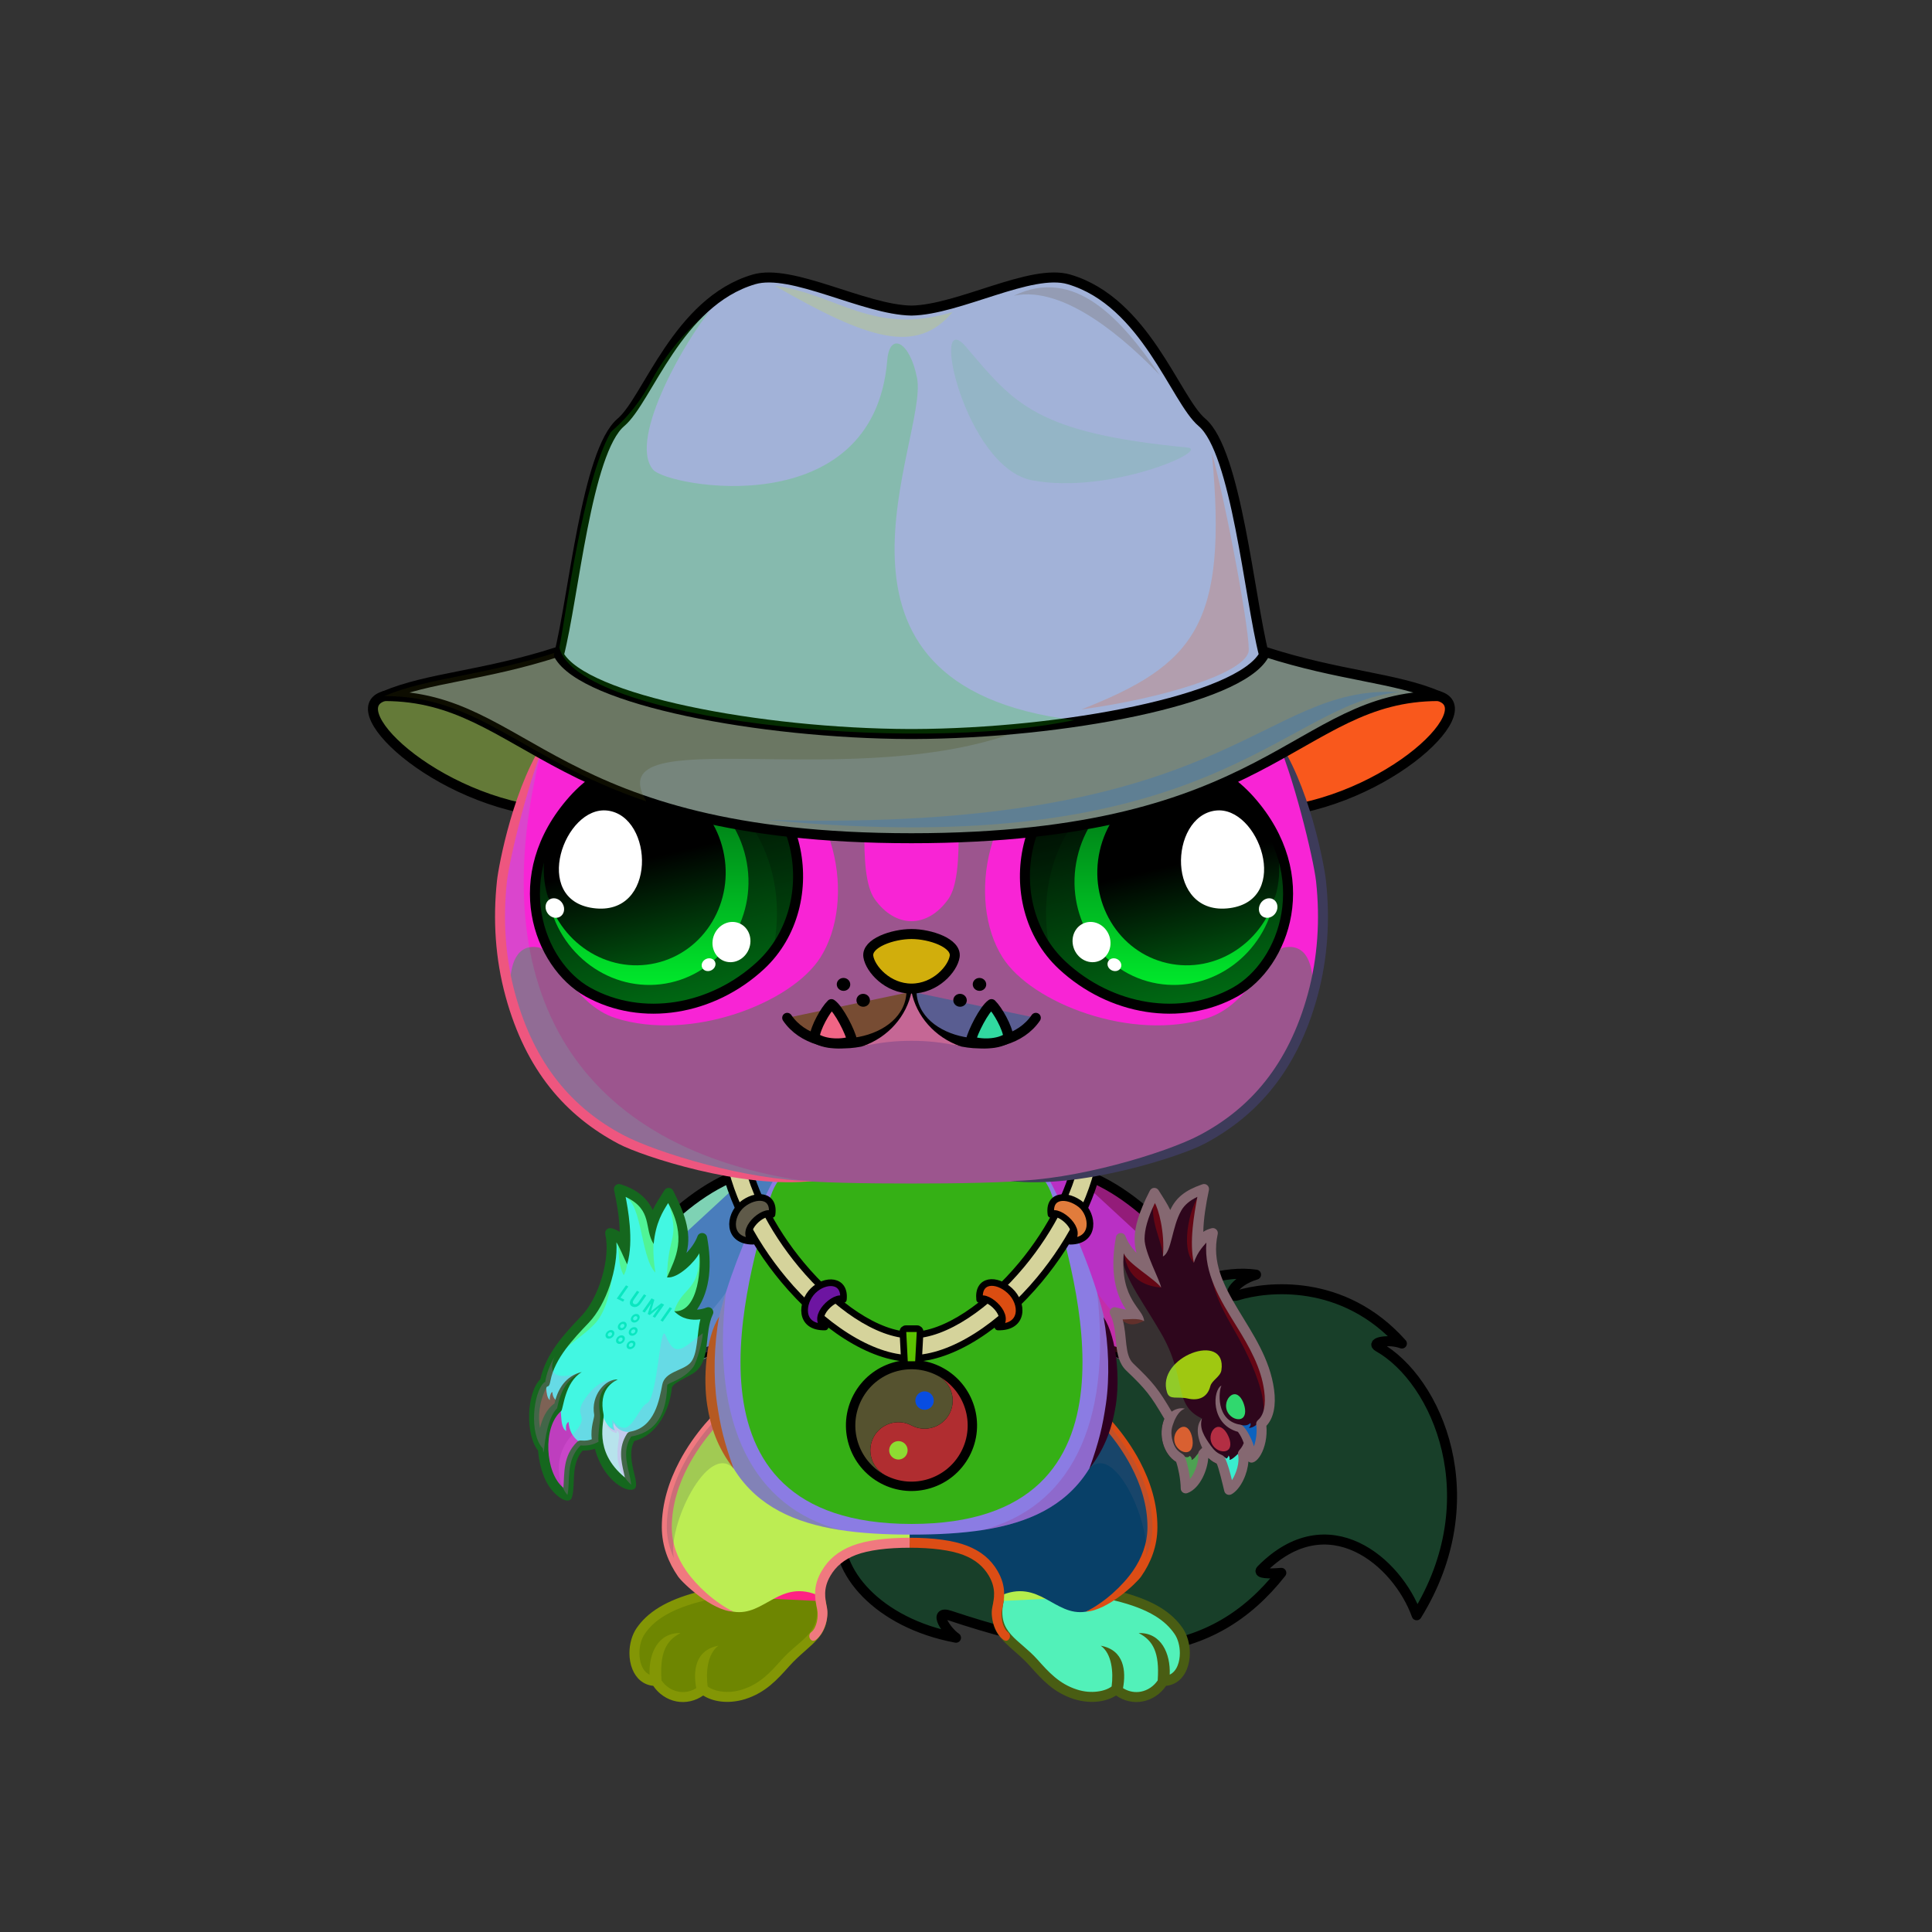 <svg xmlns="http://www.w3.org/2000/svg" xmlns:xlink="http://www.w3.org/1999/xlink" style="shape-rendering:geometricPrecision; text-rendering:geometricPrecision; image-rendering:optimizeQuality; fill-rule:evenodd; clip-rule:evenodd" version="1.1" viewBox="0 0 29000 29000" xml:space="preserve"><rect x="0" y="0" width="29000" height="29000" fill="#333333" stroke="none"/><defs><style type="text/css">.HairBack-Dog0fil22 {fill:none}
.Tail-Dog7fil240 {fill:url(#Tail-Dog7id825)}
.Tail-Dog7fil14 {fill:black;fill-opacity:0.2}
.Tail-Dog7fil22 {fill:none}
.Tail-Dog7str0 {stroke:black;stroke-width:150;stroke-linecap:round;stroke-linejoin:round}
.RightFoot-Dog0fil26 {fill:#fffffd}
.RightFoot-Dog0fil14 {fill:black;fill-opacity:0.2}
.RightFoot-Dog0fil22 {fill:none}
.RightFoot-Dog0fil32 {fill:black;fill-rule:nonzero}
.RightLeg-Dog0fil243 {fill:url(#RightLeg-Dog0id281)}
.RightLeg-Dog0fil32 {fill:black;fill-rule:nonzero}
.RightLeg-Dog0fil14 {fill:black;fill-opacity:0.2}
.LeftFoot-Dog0fil26 {fill:#fffffd}
.LeftFoot-Dog0fil14 {fill:black;fill-opacity:0.2}
.LeftFoot-Dog0fil22 {fill:none}
.LeftFoot-Dog0fil32 {fill:black;fill-rule:nonzero}
.LeftLeg-Dog0fil249 {fill:url(#LeftLeg-Dog0id285)}
.LeftLeg-Dog0fil32 {fill:black;fill-rule:nonzero}
.LeftLeg-Dog0fil14 {fill:black;fill-opacity:0.2}
.RightHand-Dog0fil253 {fill:url(#RightHand-Dog0id397)}
.RightHand-Dog0fil14 {fill:black;fill-opacity:0.2}
.RightHand-Dog0fil22 {fill:none}
.RightHand-Dog0str0 {stroke:black;stroke-width:150;stroke-linecap:round;stroke-linejoin:round}
.LeftHand-Dog0fil261 {fill:url(#LeftHand-Dog0id524)}
.LeftHand-Dog0fil14 {fill:black;fill-opacity:0.2}
.LeftHand-Dog0fil22 {fill:none}
.LeftHand-Dog0str0 {stroke:black;stroke-width:150;stroke-linecap:round;stroke-linejoin:round}
.Body-Dog0fil267 {fill:url(#Body-Dog0id28)}
.Body-Dog0fil268 {fill:url(#Body-Dog0id251)}
.Body-Dog0fil14 {fill:black;fill-opacity:0.2}
.Body-Dog0fil32 {fill:black;fill-rule:nonzero}
.Head-Dog2fil332 {fill:url(#Head-Dog2id325)}
.Head-Dog2fil333 {fill:url(#Head-Dog2id454)}
.Head-Dog2fil14 {fill:black;fill-opacity:0.2}
.Head-Dog2fil32 {fill:black;fill-rule:nonzero}
.Mouth-Dog4fil100 {fill:black}
.Mouth-Dog4fil22 {fill:none}
.Mouth-Dog4str0 {stroke:black;stroke-width:150;stroke-linecap:round;stroke-linejoin:round}
.Mouth-Dog4fil152 {fill:white}
.Eyes-Dog7fil380 {fill:url(#Eyes-Dog7id827)}
.Eyes-Dog7fil14 {fill:black;fill-opacity:0.2}
.Eyes-Dog7fil381 {fill:url(#Eyes-Dog7id687)}
.Eyes-Dog7fil382 {fill:url(#Eyes-Dog7id669)}
.Eyes-Dog7fil152 {fill:white}
.Eyes-Dog7fil383 {fill:url(#Eyes-Dog7id828)}
.Eyes-Dog7fil384 {fill:url(#Eyes-Dog7id657)}
.Eyes-Dog7fil385 {fill:url(#Eyes-Dog7id668)}
.Eyes-Dog7fil155 {fill:#a59562}
.Eyes-Dog7fil22 {fill:none}
.Eyes-Dog7str4 {stroke:black;stroke-width:150}
.Moustache-Dog1fil100 {fill:black}
.Nose-Dog0fil416 {fill:url(#Nose-Dog0id907)}
.Nose-Dog0str0 {stroke:black;stroke-width:150;stroke-linecap:round;stroke-linejoin:round}
.NecklaceYinYangfil225new {fill:url(#NecklaceYinYangid676new);fill-rule:nonzero}
.NecklaceYinYangfil46new {fill:white;fill-rule:nonzero;fill-opacity:0.2}
.NecklaceYinYangfil84new {fill:black}
.NecklaceYinYangfil83new {fill:white}
.NecklaceYinYangfil47new {fill:none;fill-rule:nonzero}
.NecklaceYinYangstr4new {stroke:black;stroke-width:100}
.NecklaceYinYangfil226new {fill:url(#NecklaceYinYangid677new);fill-rule:nonzero}
.NecklaceYinYangstr3new {stroke:black;stroke-width:100;stroke-linecap:round;stroke-linejoin:round}
.NecklaceYinYangfil227new {fill:url(#NecklaceYinYangid669new);fill-rule:nonzero}
.NecklaceYinYangfil228new {fill:url(#NecklaceYinYangid705new);fill-rule:nonzero}
.NecklaceYinYangfil229new {fill:url(#NecklaceYinYangid685new);fill-rule:nonzero}
.NecklaceYinYangfil230new {fill:url(#NecklaceYinYangid101new)}
.HatFreddyBack-Mediumfil48 {fill:url(#HatFreddyBack-Mediumid31)}
.HatFreddyBack-Mediumstr0 {stroke:black;stroke-width:150;stroke-linecap:round;stroke-linejoin:round}
.HatFreddyBack-Mediumfil49 {fill:url(#HatFreddyBack-Mediumid30)}
.HatFreddy-Mediumfil1 {fill:black;fill-opacity:0.2}
.HatFreddy-Mediumfil7 {fill:black;fill-opacity:0.2}
.HatFreddy-Mediumfil54 {fill:#FFFFEB;fill-opacity:0.2}
.HatFreddy-Mediumfil55 {fill:url(#HatFreddy-Mediumid27)}
.HatFreddy-Mediumstr0 {stroke:black;stroke-width:150;stroke-linecap:round;stroke-linejoin:round}
.HatFreddy-Mediumfil56 {fill:url(#HatFreddy-Mediumid28)}
.BraceletLumiHalloween-Mediumfil96 {fill:url(#BraceletLumiHalloween-Mediumid10)}
.BraceletLumiHalloween-Mediumfil82 {fill:white;fill-opacity:0.4}
.BraceletLumiHalloween-Mediumfil97 {fill:url(#BraceletLumiHalloween-Mediumid27)}
.BraceletLumiHalloween-Mediumfil98 {fill:url(#BraceletLumiHalloween-Mediumid16)}
.BraceletLumiHalloween-Mediumfil99 {fill:url(#BraceletLumiHalloween-Mediumid26)}
.BraceletLumiHalloween-Mediumfil100 {fill:url(#BraceletLumiHalloween-Mediumid23)}
.BraceletLumiHalloween-Mediumfil101 {fill:url(#BraceletLumiHalloween-Mediumid29)}
.BraceletLumiHalloween-Mediumfil102 {fill:url(#BraceletLumiHalloween-Mediumid18)}
.BraceletLumiHalloween-Mediumfil103 {fill:url(#BraceletLumiHalloween-Mediumid30)}
.BraceletLumiHalloween-Mediumfil0 {fill:black;fill-opacity:0.2}
.BraceletLumiHalloween-Mediumfil29 {fill:black;fill-rule:nonzero}
.BraceletLumiHalloween-Mediumfil104 {fill:url(#BraceletLumiHalloween-Mediumid0)}
.BraceletLumiHalloween-Mediumfil91 {fill:white;fill-opacity:0.502}
.BraceletLumiHalloween-Mediumfil105 {fill:url(#BraceletLumiHalloween-Mediumid28)}
.BraceletLumiHalloween-Mediumfil106 {fill:url(#BraceletLumiHalloween-Mediumid31)}
.BraceletLumiHalloween-Mediumfil107 {fill:url(#BraceletLumiHalloween-Mediumid17)}
.BraceletLumiHalloween-Mediumfil28 {fill:black;fill-opacity:0.2}
.BraceletLumiHalloween-Mediumfil108 {fill:url(#BraceletLumiHalloween-Mediumid102)}
.BraceletLumiHalloween-Mediumfil4 {fill:none}
.BraceletLumiHalloween-Mediumstr4 {stroke:black;stroke-width:150;stroke-linecap:round;stroke-linejoin:round;stroke-miterlimit:22.926}
</style><linearGradient gradientUnits="userSpaceOnUse" id="Tail-Dog7id825" x1="14585.6" x2="19774.9" xlink:href="#Tail-Dog7id74" y1="24034.2" y2="19900.1">
  </linearGradient><linearGradient gradientUnits="userSpaceOnUse" id="RightLeg-Dog0id281" x1="15476.3" x2="15476.3" xlink:href="#RightLeg-Dog0id19" y1="24199" y2="20934.6">
  </linearGradient><linearGradient gradientUnits="objectBoundingBox" id="LeftLeg-Dog0id285" x1="50%" x2="50%" xlink:href="#LeftLeg-Dog0id19" y1="100%" y2="0%">
  </linearGradient><linearGradient gradientUnits="userSpaceOnUse" id="RightHand-Dog0id397" x1="16199" x2="17963.5" xlink:href="#RightHand-Dog0id168" y1="17957.2" y2="20505.4">
  </linearGradient><linearGradient gradientUnits="userSpaceOnUse" id="LeftHand-Dog0id524" x1="11164.9" x2="9400.35" xlink:href="#LeftHand-Dog0id168" y1="17957.2" y2="20505.4">
  </linearGradient><linearGradient gradientUnits="objectBoundingBox" id="Body-Dog0id28" x1="50%" x2="50%" y1="0%" y2="100%">
   <stop offset="0" style="stop-opacity:1; stop-color:#cccfa9"/>
   <stop offset="0.102" style="stop-opacity:1; stop-color:#cccfa9"/>
   <stop offset="0.522" style="stop-opacity:1; stop-color:#f4f6d6"/>
   <stop offset="1" style="stop-opacity:1; stop-color:#ffffff"/>
  </linearGradient><linearGradient gradientUnits="userSpaceOnUse" id="Body-Dog0id251" x1="13681.9" x2="13681.9" y1="17494.1" y2="22874.9">
   <stop offset="0" style="stop-opacity:1; stop-color:#cccfa9"/>
   <stop offset="0.278" style="stop-opacity:1; stop-color:#f4f6d6"/>
   <stop offset="0.722" style="stop-opacity:1; stop-color:#ffffff"/>
   <stop offset="1" style="stop-opacity:1; stop-color:#ffffff"/>
  </linearGradient><linearGradient gradientUnits="objectBoundingBox" id="Head-Dog2id325" x1="50%" x2="50%" xlink:href="#Head-Dog2id35" y1="100%" y2="0%">
  </linearGradient><linearGradient gradientUnits="userSpaceOnUse" id="Head-Dog2id454" x1="13681.9" x2="13681.9" y1="17765.4" y2="8838.96">
   <stop offset="0" style="stop-opacity:1; stop-color:#f2f2e4"/>
   <stop offset="0.188" style="stop-opacity:1; stop-color:#fffffd"/>
   <stop offset="1" style="stop-opacity:1; stop-color:#fffffd"/>
  </linearGradient><linearGradient gradientUnits="userSpaceOnUse" id="Eyes-Dog7id827" x1="10407.4" x2="9601.44" xlink:href="#Eyes-Dog7id27" y1="15064.5" y2="11397.4">
  </linearGradient><linearGradient gradientUnits="userSpaceOnUse" id="Eyes-Dog7id687" x1="9717.42" x2="9717.42" xlink:href="#Eyes-Dog7id657" y1="11629.1" y2="14784.4">
  </linearGradient><linearGradient gradientUnits="userSpaceOnUse" id="Eyes-Dog7id669" x1="9199.96" x2="9854.7" xlink:href="#Eyes-Dog7id384" y1="11685.1" y2="14456.6">
  </linearGradient><linearGradient gradientUnits="userSpaceOnUse" id="Eyes-Dog7id828" x1="17762.4" x2="16956.4" xlink:href="#Eyes-Dog7id27" y1="15064.5" y2="11397.4">
  </linearGradient><linearGradient gradientUnits="userSpaceOnUse" id="Eyes-Dog7id668" x1="17509.1" x2="18163.9" xlink:href="#Eyes-Dog7id384" y1="11685.1" y2="14456.6">
  </linearGradient><linearGradient gradientUnits="userSpaceOnUse" id="Nose-Dog0id907" x1="13681.9" x2="13681.9" xlink:href="#Nose-Dog0id451" y1="14020.2" y2="14838.5">
  </linearGradient><linearGradient gradientUnits="userSpaceOnUse" id="NecklaceYinYangid676new" x1="13681.9" x2="13681.9" xlink:href="#NecklaceYinYangid669new" y1="17208" y2="20390.5">
  </linearGradient><linearGradient gradientUnits="userSpaceOnUse" id="NecklaceYinYangid677new" x1="11189" x2="11399.5" xlink:href="#NecklaceYinYangid669new" y1="18603.5" y2="18002.2">
  </linearGradient><linearGradient gradientUnits="userSpaceOnUse" id="NecklaceYinYangid705new" x1="16170.9" x2="15961.3" xlink:href="#NecklaceYinYangid669new" y1="18602.8" y2="18004">
  </linearGradient><linearGradient gradientUnits="userSpaceOnUse" id="NecklaceYinYangid685new" x1="15099" x2="14900.7" xlink:href="#NecklaceYinYangid669new" y1="19895.5" y2="19273.3">
  </linearGradient><linearGradient gradientUnits="userSpaceOnUse" id="NecklaceYinYangid101new" x1="13681.9" x2="13681.9" y1="20483.4" y2="19943.6">
   <stop offset="0" style="stop-opacity:1; stop-color:#2B2A29"/>
   <stop offset="1" style="stop-opacity:1; stop-color:#fffffd"/>
  </linearGradient><linearGradient gradientUnits="userSpaceOnUse" id="HatFreddyBack-Mediumid31" x1="18106.8" x2="21491" y1="10836.9" y2="11742.5">
   <stop offset="0" style="stop-opacity:1; stop-color:black"/>
   <stop offset="0.271" style="stop-opacity:1; stop-color:#060504"/>
   <stop offset="1" style="stop-opacity:1; stop-color:#63503B"/>
  </linearGradient><linearGradient gradientUnits="userSpaceOnUse" id="HatFreddyBack-Mediumid30" x1="6058.02" x2="9069.54" y1="10618.2" y2="11961.2">
   <stop offset="0" style="stop-opacity:1; stop-color:black"/>
   <stop offset="0.271" style="stop-opacity:1; stop-color:#020101"/>
   <stop offset="1" style="stop-opacity:1; stop-color:#2B2015"/>
  </linearGradient><linearGradient gradientUnits="userSpaceOnUse" id="HatFreddy-Mediumid27" x1="7562.32" x2="19800.4" y1="12978.8" y2="9237.24">
   <stop offset="0" style="stop-opacity:1; stop-color:#302821"/>
   <stop offset="0.439" style="stop-opacity:1; stop-color:#695949"/>
   <stop offset="0.761" style="stop-opacity:1; stop-color:#968772"/>
   <stop offset="1" style="stop-opacity:1; stop-color:#877059"/>
  </linearGradient><linearGradient gradientUnits="userSpaceOnUse" id="HatFreddy-Mediumid28" x1="8649.96" x2="18712.7" y1="8120.35" y2="7062.71">
   <stop offset="0" style="stop-opacity:1; stop-color:#302821"/>
   <stop offset="0.439" style="stop-opacity:1; stop-color:#695949"/>
   <stop offset="0.769" style="stop-opacity:1; stop-color:#968772"/>
   <stop offset="1" style="stop-opacity:1; stop-color:#877059"/>
  </linearGradient><linearGradient gradientUnits="userSpaceOnUse" id="BraceletLumiHalloween-Mediumid10" x1="17896.16" x2="17896.16" xlink:href="#BraceletLumiHalloween-Mediumid0" y1="21929.04" y2="17847.25">
  </linearGradient><linearGradient gradientUnits="userSpaceOnUse" id="BraceletLumiHalloween-Mediumid27" x1="18786.15" x2="18737.76" xlink:href="#BraceletLumiHalloween-Mediumid16" y1="21877.63" y2="21317.8">
  </linearGradient><linearGradient gradientUnits="userSpaceOnUse" id="BraceletLumiHalloween-Mediumid26" x1="17893.79" x2="17849.04" xlink:href="#BraceletLumiHalloween-Mediumid16" y1="22340.01" y2="21777.04">
  </linearGradient><linearGradient gradientUnits="userSpaceOnUse" id="BraceletLumiHalloween-Mediumid23" x1="17825.53" x2="18012.23" xlink:href="#BraceletLumiHalloween-Mediumid18" y1="20995.42" y2="20277.59">
  </linearGradient><linearGradient gradientUnits="userSpaceOnUse" id="BraceletLumiHalloween-Mediumid29" x1="18480.79" x2="18613.21" xlink:href="#BraceletLumiHalloween-Mediumid18" y1="21285.61" y2="20945.38">
  </linearGradient><linearGradient gradientUnits="userSpaceOnUse" id="BraceletLumiHalloween-Mediumid30" x1="17694.72" x2="17834.23" xlink:href="#BraceletLumiHalloween-Mediumid18" y1="21778.01" y2="21436.9">
  </linearGradient><linearGradient gradientUnits="userSpaceOnUse" id="BraceletLumiHalloween-Mediumid28" x1="9315.23" x2="9208.69" xlink:href="#BraceletLumiHalloween-Mediumid16" y1="22282.76" y2="21214.64">
  </linearGradient><linearGradient gradientUnits="userSpaceOnUse" id="BraceletLumiHalloween-Mediumid31" x1="7977.89" x2="8436.47" xlink:href="#BraceletLumiHalloween-Mediumid16" y1="21328.42" y2="21175.96">
  </linearGradient><linearGradient gradientUnits="userSpaceOnUse" id="BraceletLumiHalloween-Mediumid17" x1="8070.31" x2="8817.62" xlink:href="#BraceletLumiHalloween-Mediumid16" y1="22005.43" y2="21535.29">
  </linearGradient><linearGradient gradientUnits="userSpaceOnUse" id="BraceletLumiHalloween-Mediumid102" x1="9295.3" x2="9880.9" y1="19384.14" y2="20161.03">
   <stop offset="0" style="stop-opacity:1; stop-color:#6B8087"/>
   <stop offset="0.322" style="stop-opacity:1; stop-color:#C7C7C7"/>
   <stop offset="0.729" style="stop-opacity:1; stop-color:#A6AEB1"/>
   <stop offset="1" style="stop-opacity:1; stop-color:#A6AEB1"/>
  </linearGradient><linearGradient gradientUnits="userSpaceOnUse" id="Tail-Dog7id74" x1="15961" x2="18418.2" y1="23174.1" y2="17871.9">
   <stop offset="0" style="stop-opacity:1; stop-color:#cccfa9"/>
   <stop offset="1" style="stop-opacity:1; stop-color:#f4f6d6"/>
  </linearGradient><linearGradient gradientUnits="userSpaceOnUse" id="RightLeg-Dog0id19" x1="15490.3" x2="15490.3" y1="24284.1" y2="21188.2">
   <stop offset="0" style="stop-opacity:1; stop-color:#ffffff"/>
   <stop offset="0.439" style="stop-opacity:1; stop-color:#ffffff"/>
   <stop offset="1" style="stop-opacity:1; stop-color:#f4f6d6"/>
  </linearGradient><linearGradient gradientUnits="userSpaceOnUse" id="LeftLeg-Dog0id19" x1="15490.3" x2="15490.3" y1="24284.1" y2="21188.2">
   <stop offset="0" style="stop-opacity:1; stop-color:#ffffff"/>
   <stop offset="0.439" style="stop-opacity:1; stop-color:#ffffff"/>
   <stop offset="1" style="stop-opacity:1; stop-color:#f4f6d6"/>
  </linearGradient><linearGradient gradientUnits="objectBoundingBox" id="RightHand-Dog0id168" x1="19.823%" x2="80.177%" y1="10.33%" y2="89.67%">
   <stop offset="0" style="stop-opacity:1; stop-color:#cccfa9"/>
   <stop offset="0.02" style="stop-opacity:1; stop-color:#cccfa9"/>
   <stop offset="0.722" style="stop-opacity:1; stop-color:#f4f6d6"/>
   <stop offset="1" style="stop-opacity:1; stop-color:#f4f6d6"/>
  </linearGradient><linearGradient gradientUnits="objectBoundingBox" id="LeftHand-Dog0id168" x1="19.823%" x2="80.177%" y1="10.33%" y2="89.67%">
   <stop offset="0" style="stop-opacity:1; stop-color:#cccfa9"/>
   <stop offset="0.02" style="stop-opacity:1; stop-color:#cccfa9"/>
   <stop offset="0.722" style="stop-opacity:1; stop-color:#f4f6d6"/>
   <stop offset="1" style="stop-opacity:1; stop-color:#f4f6d6"/>
  </linearGradient><linearGradient gradientUnits="userSpaceOnUse" id="Head-Dog2id35" x1="13681.9" x2="13681.9" y1="17936.7" y2="7484.8">
   <stop offset="0" style="stop-opacity:1; stop-color:#cccfa9"/>
   <stop offset="0.4" style="stop-opacity:1; stop-color:#f4f6d6"/>
   <stop offset="1" style="stop-opacity:1; stop-color:#ffffff"/>
  </linearGradient><linearGradient gradientUnits="userSpaceOnUse" id="Eyes-Dog7id27" x1="16937.6" x2="16937.6" y1="14961.3" y2="11448.6">
   <stop offset="0" style="stop-opacity:1; stop-color:#006913"/>
   <stop offset="1" style="stop-opacity:1; stop-color:black"/>
  </linearGradient><linearGradient gradientUnits="userSpaceOnUse" id="Eyes-Dog7id657" x1="17646.4" x2="17646.4" y1="11629.1" y2="14784.4">
   <stop offset="0" style="stop-opacity:1; stop-color:#006913"/>
   <stop offset="1" style="stop-opacity:1; stop-color:#00e82b"/>
  </linearGradient><linearGradient gradientUnits="userSpaceOnUse" id="Eyes-Dog7id384" x1="16417.8" x2="16417.8" y1="11784.3" y2="14068.5">
   <stop offset="0" style="stop-opacity:1; stop-color:black"/>
   <stop offset="0.45" style="stop-opacity:1; stop-color:black"/>
   <stop offset="1" style="stop-opacity:1; stop-color:#004f0e"/>
  </linearGradient><linearGradient gradientUnits="userSpaceOnUse" id="Nose-Dog0id451" x1="13653.8" x2="13653.8" y1="14108.6" y2="14926.9">
   <stop offset="0" style="stop-opacity:1; stop-color:#FFCCCC"/>
   <stop offset="1" style="stop-opacity:1; stop-color:#453F2C"/>
  </linearGradient><linearGradient gradientUnits="userSpaceOnUse" id="NecklaceYinYangid669new" x1="12270.9" x2="12467.6" y1="19894.7" y2="19277.5">
   <stop offset="0" style="stop-opacity:1; stop-color:#643300"/>
   <stop offset="1" style="stop-opacity:1; stop-color:#AB7D2D"/>
  </linearGradient><linearGradient gradientUnits="userSpaceOnUse" id="BraceletLumiHalloween-Mediumid0" x1="9403.41" x2="9403.41" y1="21698.88" y2="17847.25">
   <stop offset="0" style="stop-opacity:1; stop-color:#646566"/>
   <stop offset="0.678" style="stop-opacity:1; stop-color:#383535"/>
   <stop offset="1" style="stop-opacity:1; stop-color:#2F2E30"/>
  </linearGradient><linearGradient gradientUnits="userSpaceOnUse" id="BraceletLumiHalloween-Mediumid16" x1="18498.55" x2="18449.8" y1="22362.38" y2="21775.13">
   <stop offset="0" style="stop-opacity:1; stop-color:#706964"/>
   <stop offset="1" style="stop-opacity:1; stop-color:#0F0E0E"/>
  </linearGradient><linearGradient gradientUnits="userSpaceOnUse" id="BraceletLumiHalloween-Mediumid18" x1="18257.12" x2="18381.22" y1="21770.5" y2="21432.58">
   <stop offset="0" style="stop-opacity:1; stop-color:#332E2B"/>
   <stop offset="1" style="stop-opacity:1; stop-color:#0F0E0E"/>
  </linearGradient></defs><g id="HatFreddyBack-Medium">
  <animateTransform additive="sum" attributeName="transform" dur="10" repeatCount="indefinite" type="translate" values="0;0 200;0;0 200;0;0 200;0;0 200;0"/>
  <path class="HatFreddyBack-Mediumfil48 HatFreddyBack-Mediumstr0" d="M21594 10448c708,203 -914,1706 -2699,1759 -2623,78 131,-2289 2699,-1759z" style="fill:#f9581c"/>
  <path class="HatFreddyBack-Mediumfil49 HatFreddyBack-Mediumstr0" d="M5768 10448c-708,203 915,1706 2700,1759 2623,78 -131,-2289 -2700,-1759z" style="fill:#647a38"/>
 </g><g id="HairBack-Dog0">
 <animateTransform additive="sum" attributeName="transform" dur="10" repeatCount="indefinite" type="translate" values="0;0 200;0;0 200;0;0 200;0;0 200;0"/>
  <rect class="HairBack-Dog0fil22" height="890" width="890" x="13237" y="6590"/>
 </g><g id="Tail-Dog7">
  <path class="Tail-Dog7fil240" d="M13724 21721c1720,1554 1686,579 2358,-766 565,-1132 1859,-1900 2789,-1766 -354,105 -472,310 -295,255 435,-134 1585,-266 2467,723 -184,-111 -479,-21 -355,49 885,497 1663,2277 577,4030 -287,-801 -1329,-1700 -2333,-684 -59,59 112,63 301,47 -1043,1324 -2518,1462 -4976,641 -266,-89 -95,244 93,333 -1056,-86 -1700,-842 -1730,-1657 -297,-194 678,-1500 1104,-1205z" style="fill:#86dbff"/>
  <path class="Tail-Dog7fil14" d="M21265 24246c-287,-801 -1329,-1700 -2333,-684 -59,59 112,63 301,47 -1043,1324 -2518,1462 -4976,641 -266,-89 -95,244 93,333 -1056,-86 -1700,-842 -1730,-1657 -247,-161 921,-1445 1386,-1585 -54,740 456,1298 1487,1710 1032,411 1861,-314 3208,-649 1348,-336 2778,434 2564,1844z" style="fill:#eca8ef"/>
  <path class="Tail-Dog7fil22 Tail-Dog7str0" d="M13724 21721c1720,1554 1686,579 2358,-766 565,-1132 1842,-1956 2772,-1822 -354,106 -455,366 -278,311 435,-134 1585,-266 2467,723 -187,-72 -479,-21 -355,49 885,497 1663,2277 577,4030 -287,-801 -1329,-1700 -2333,-684 -59,59 112,63 301,47 -1043,1324 -2518,1462 -4976,641 -266,-89 -45,242 93,333 -1173,-220 -1844,-1007 -1730,-1657 -297,-194 678,-1500 1104,-1205z" style="fill:#183f29"/>
 </g><g id="RightFoot-Dog0">
  <path class="RightFoot-Dog0fil26" d="M17461 25232c-144,249 -469,331 -709,123 -82,82 -321,169 -611,76 -475,-152 -678,-627 -1088,-897 -209,-138 -43,-480 -31,-702 205,68 639,20 960,-216 332,-245 1043,-199 820,325 153,50 376,135 488,193 178,92 308,217 397,350 166,246 124,748 -226,748z" style="fill:#b4ed4d"/>
  <path class="RightFoot-Dog0fil14" d="M17461 25232c-144,249 -469,331 -709,123 -82,82 -321,169 -611,76 -475,-152 -678,-627 -1088,-897 -182,-120 -106,-408 -68,-624 13,30 66,32 88,19 2,85 -1,160 50,261 317,621 1468,1311 1612,663 247,396 693,243 634,-148 151,250 332,57 232,-294 150,96 185,309 179,486 -21,178 -124,335 -319,335z" style="fill:#35965a"/>
  <path class="RightFoot-Dog0fil22" d="M16741 23949c560,135 807,327 949,532 170,244 121,751 -229,751 -144,249 -469,331 -709,123 -82,82 -321,169 -611,76 -475,-152 -614,-562 -1018,-844 -201,-140 -166,-401 -134,-554" style="fill:#52f1b9"/>
  <path class="RightFoot-Dog0fil32" d="M17378 25213c0,3 0,7 0,10 -59,86 -148,149 -252,169 -84,16 -174,3 -257,-45l-12 -8c47,-255 19,-572 -334,-636 167,118 191,399 163,611 -41,33 -116,65 -215,77 -89,11 -194,6 -307,-31 -265,-85 -423,-261 -589,-447 -277,-311 -611,-400 -512,-864 8,-41 -28,-86 -58,-89 -24,-2 -80,17 -89,58 -91,430 90,572 327,781 71,62 146,130 221,214 180,201 350,392 654,490 137,43 264,50 371,37 108,-13 199,-49 262,-89l3 0c116,81 258,115 400,88 143,-28 268,-114 349,-234 151,-15 258,-113 313,-251 29,-74 44,-157 44,-240 0,-135 -38,-275 -108,-376 -77,-110 -181,-216 -341,-313 -143,-86 -331,-165 -584,-231 -71,-19 -105,8 -131,48 -23,34 -14,70 26,80 271,65 468,144 612,231 139,84 229,176 295,271 53,76 81,183 81,290 0,66 -11,130 -33,185 -25,64 -65,112 -119,138 13,-317 -128,-634 -466,-624 219,111 313,298 286,700z" style="fill:#495d13"/>
 </g><g id="LeftFoot-Dog0">
  <path class="LeftFoot-Dog0fil26" d="M9847 25232c143,249 468,331 709,123 82,82 321,169 611,76 475,-152 678,-627 1088,-897 208,-138 43,-480 31,-702 -240,73 -640,20 -960,-216 -332,-245 -1043,-199 -821,325 -152,50 -375,135 -487,193 -178,92 -308,217 -398,350 -165,246 -124,748 227,748z" style="fill:#ff2283"/>
  <path class="LeftFoot-Dog0fil14" d="M9847 25232c143,249 468,331 709,123 82,82 321,169 611,76 475,-152 678,-627 1088,-897 181,-120 105,-408 68,-624 -13,30 -66,32 -88,19 -2,85 1,160 -50,261 -318,621 -1468,1311 -1612,663 -248,396 -693,243 -634,-148 -151,250 -333,57 -232,-294 -150,96 -186,309 -179,486 20,178 124,335 319,335z" style="fill:#d66ab4"/>
  <path class="LeftFoot-Dog0fil22" d="M10566 23949c-559,135 -807,327 -949,532 -169,244 -121,751 230,751 143,249 468,331 709,123 82,82 321,169 611,76 475,-152 614,-562 1017,-844 201,-140 167,-401 134,-554" style="fill:#6e8601"/>
  <path class="LeftFoot-Dog0fil32" d="M9929 25213c1,3 1,7 0,10 59,86 149,149 253,169 84,16 174,3 257,-45l12 -8c-48,-255 -19,-572 333,-636 -166,118 -190,399 -162,611 41,33 116,65 215,77 89,11 193,6 307,-31 265,-85 423,-261 588,-447 278,-311 612,-400 513,-864 -9,-41 27,-86 58,-89 23,-2 80,17 88,58 119,558 -222,630 -547,995 -180,201 -351,392 -655,490 -137,43 -263,50 -370,37 -109,-13 -200,-49 -262,-89l-3 0c-116,81 -259,115 -401,88 -143,-28 -267,-114 -348,-234 -151,-15 -258,-113 -313,-251 -30,-74 -44,-157 -44,-240 0,-135 38,-275 108,-376 76,-110 181,-216 341,-313 142,-86 330,-165 584,-231 71,-19 105,8 131,48 22,34 14,70 -26,80 -271,65 -468,144 -612,231 -139,84 -230,176 -295,271 -53,76 -81,183 -81,290 0,66 11,130 32,185 26,64 65,112 120,138 -13,-317 128,-634 466,-624 -219,111 -313,298 -287,700z" style="fill:#839605"/>
 </g><g id="RightLeg-Dog0">
  <path class="RightLeg-Dog0fil243" d="M13654 20939c701,0 2353,-56 2710,226 302,239 937,901 935,1761 -2,445 -277,1009 -1000,1266 -472,76 -697,-507 -1295,-235 60,-709 -911,-790 -1350,-797l0 -2221z" style="fill:#084068"/>
  <path class="RightLeg-Dog0fil32" d="M15057 24610c33,25 62,27 88,-6 25,-32 18,-79 -15,-104 -85,-66 -111,-236 -89,-338 34,-163 71,-342 -66,-579 0,-1 -1,-3 -2,-4 -100,-171 -247,-296 -460,-378 -208,-80 -506,-119 -859,-119l0 150c335,0 616,36 805,108 180,69 302,173 385,314 0,2 1,3 2,4 108,188 77,337 48,473 -32,154 43,385 163,479zm1227 -3463c175,139 478,451 693,860 144,272 248,587 247,919 -1,245 -87,464 -218,653 -154,223 -427,476 -707,613 326,-17 760,-427 830,-528 147,-211 244,-458 244,-738 2,-360 -110,-698 -263,-989 -227,-430 -547,-760 -734,-907l-92 117z" style="fill:#dc4d15"/>
  <path class="RightLeg-Dog0fil14" d="M17192 23390c67,-148 106,-305 107,-464 2,-775 -541,-1451 -869,-1752 -191,187 -220,614 -78,870 275,-293 637,273 785,794 61,212 86,417 55,552z" style="fill:#5c5d77"/>
 </g><g id="LeftLeg-Dog0">
  <path class="LeftLeg-Dog0fil249" d="M13654 20939c-701,0 -2353,-56 -2710,226 -303,239 -938,901 -935,1761 1,445 276,1009 1000,1266 472,76 697,-507 1294,-235 -59,-709 911,-790 1351,-797l0 -2221z" style="fill:#bced53"/>
  <path class="LeftLeg-Dog0fil32" d="M12251 24610c-33,25 -63,27 -88,-6 -25,-32 -19,-79 14,-104 85,-66 111,-236 90,-338 -34,-163 -72,-342 65,-579 1,-1 2,-3 3,-4 100,-171 246,-296 460,-378 208,-80 506,-119 859,-119l0 150c-335,0 -616,36 -806,108 -179,69 -302,173 -384,314 -1,2 -2,3 -2,4 -109,188 -77,337 -49,473 33,154 -42,385 -162,479zm-1227 -3463c-176,139 -478,451 -694,860 -143,272 -247,587 -246,919 0,245 86,464 217,653 155,223 428,476 708,613 -326,-17 -761,-427 -831,-528 -146,-211 -243,-458 -244,-738 -1,-360 110,-698 264,-989 226,-430 547,-760 733,-907l93 117z" style="fill:#f0797f"/>
  <path class="LeftLeg-Dog0fil14" d="M10116 23390c-67,-148 -107,-305 -107,-464 -2,-775 540,-1451 869,-1752 190,187 275,614 134,870 -388,-413 -1003,879 -896,1346z" style="fill:#383c55"/>
 </g><g id="RightHand-Dog0">
 <animateTransform additive="sum" attributeName="transform" dur="10" repeatCount="indefinite" type="translate" values="0;0 200;0;0 200;0;0 200;0;0 200;0"/>
  <path class="RightHand-Dog0fil253" d="M15619 17715c247,-7 498,-52 659,-90 985,362 1779,1397 2210,2149 289,504 -636,1265 -911,1014 -400,-366 -786,-483 -1129,-559 -358,-79 -514,-1818 -829,-2514z" style="fill:#b930c4"/>
  <path class="RightHand-Dog0fil22 RightHand-Dog0str0" d="M16041 17553c1079,269 1932,1403 2397,2213m-861 1022c-394,-360 -769,-512 -1113,-557" style="fill:#931c79"/>
  <path class="RightHand-Dog0fil14" d="M17401 20669c-249,-249 -500,-372 -822,-396 -156,-175 -225,-650 -133,-901 308,435 716,808 1104,1031 -30,84 -75,162 -148,228 0,12 -1,25 -1,38z" style="fill:#e72a44"/>
 </g><g id="LeftHand-Dog0">
 <animateTransform additive="sum" attributeName="transform" dur="10" repeatCount="indefinite" type="translate" values="0;0 200;0;0 200;0;0 200;0;0 200;0"/>
  <path class="LeftHand-Dog0fil261" d="M11744 17715c-246,-7 -497,-52 -658,-90 -985,362 -1779,1397 -2210,2149 -289,504 636,1265 911,1014 400,-366 786,-483 1129,-559 358,-79 514,-1818 828,-2514z" style="fill:#497dbc"/>
  <path class="LeftHand-Dog0fil22 LeftHand-Dog0str0" d="M11323 17553c-1079,269 -1933,1403 -2397,2213m861 1022c394,-360 769,-512 1113,-557" style="fill:#7ed2b4"/>
  <path class="LeftHand-Dog0fil14" d="M9963 20669c249,-249 500,-372 821,-396 157,-175 226,-650 134,-901 -308,435 -717,808 -1104,1031 30,84 75,162 148,228 0,12 1,25 1,38z" style="fill:#bdaaf6"/>
 </g><g id="Body-Dog0">
 <animateTransform additive="sum" attributeName="transform" dur="10" repeatCount="indefinite" type="translate" values="0;0 200;0;0 200;0;0 200;0;0 200;0"/>
  <path class="Body-Dog0fil267" d="M13682 23035c-1548,0 -2752,-291 -2993,-1956 -146,-1010 387,-2357 984,-3487 334,54 1089,70 2009,70 920,0 1675,-16 2008,-70 598,1130 1131,2477 985,3487 -242,1665 -1445,1956 -2993,1956z" style="fill:#8b7ce3"/>
  <path class="Body-Dog0fil268" d="M13682 17605c-1173,0 -1911,-440 -2137,431 -273,1050 -1533,4839 2137,4839 3670,0 2410,-3789 2137,-4839 -226,-871 -964,-431 -2137,-431z" style="fill:#35b015"/>
  <path class="Body-Dog0fil14" d="M12620 22967c-1015,-156 -1748,-629 -1931,-1888 -72,-498 21,-1078 206,-1674 -224,2001 425,3224 1725,3562z" style="fill:#609c07"/>
  <path class="Body-Dog0fil14" d="M14743 22967c1016,-156 1749,-629 1932,-1888 72,-498 -21,-1078 -206,-1674 224,2001 -425,3224 -1726,3562z" style="fill:#9c206e"/>
  <path class="Body-Dog0fil32" d="M11012 22044c-250,-321 -348,-641 -397,-954 -59,-377 -28,-1005 180,-1327 -79,420 -89,912 -32,1305 50,341 104,572 249,976z" style="fill:#b55922"/>
  <path class="Body-Dog0fil32" d="M16352 22044c250,-321 347,-641 397,-954 59,-377 24,-998 -184,-1320 78,421 93,905 36,1298 -50,341 -104,572 -249,976z" style="fill:#2e001f"/>
 </g><g id="NecklaceYinYang">
 <animateTransform additive="sum" attributeName="transform" dur="10" repeatCount="indefinite" type="translate" values="0;0 200;0;0 200;0;0 200;0;0 200;0"/>
  <path class="NecklaceYinYangfil225new" d="M16543 17208c-73,675 -449,1409 -941,2000 -570,684 -1305,1183 -1920,1183 -615,0 -1350,-499 -1920,-1183 -492,-591 -868,-1325 -941,-2000l352 0c73,593 413,1245 856,1777 509,611 1145,1056 1653,1056 508,0 1144,-445 1653,-1056 442,-532 782,-1184 856,-1777l352 0z" style="fill:#3e596e"/>
  <path class="NecklaceYinYangfil46new" d="M11135 16868c-273,1109 1292,3303 2547,3303 1255,0 2820,-2194 2547,-3303l-25 4c1,34 2,68 2,103 0,650 -370,1407 -871,2010 -509,611 -1145,1056 -1653,1056 -508,0 -1144,-445 -1653,-1056 -501,-603 -871,-1360 -871,-2010 0,-35 1,-69 2,-103l-25 -4z" style="fill:#b5be66"/>
  <path class="NecklaceYinYangfil47new NecklaceYinYangstr4new" d="M16543 17208c-73,675 -449,1409 -941,2000 -570,684 -1305,1183 -1920,1183 -615,0 -1350,-499 -1920,-1183 -492,-591 -868,-1325 -941,-2000l352 0c73,593 413,1245 856,1777 509,611 1145,1056 1653,1056 508,0 1144,-445 1653,-1056 442,-532 782,-1184 856,-1777l352 0z" style="fill:#d5d39b"/>
  <path class="NecklaceYinYangfil226new NecklaceYinYangstr3new" d="M11302 18631c-392,0 -362,-385 -163,-550 197,-163 493,-157 449,148 -114,-87 -503,248 -286,402z" style="fill:#5f5a49"/>
  <path class="NecklaceYinYangfil227new NecklaceYinYangstr3new" d="M12385 19918c-393,11 -359,-370 -179,-545 182,-179 487,-172 453,134 -117,-83 -496,263 -274,411z" style="fill:#6d15a1"/>
  <path class="NecklaceYinYangfil228new NecklaceYinYangstr3new" d="M16062 18631c392,0 345,-403 163,-550 -200,-160 -493,-157 -449,148 114,-87 503,248 286,402z" style="fill:#e17c3c"/>
  <path class="NecklaceYinYangfil229new NecklaceYinYangstr3new" d="M14979 19918c393,11 384,-357 179,-545 -202,-187 -487,-172 -453,134 117,-83 496,263 274,411z" style="fill:#db4d11"/>
  <g>
   <circle class="NecklaceYinYangfil84new" r="1577" transform="matrix(-0.552 -0.291 0.291 -0.552 13681.9 21396.4)"/>
   <g>
    <path class="NecklaceYinYangfil84new" d="M14075 20650c412,217 570,727 353,1139 -215,409 -719,568 -1129,359l0 0c-3,-2 -7,-4 -10,-5l0 0c-206,-109 -285,-364 -177,-570 109,-206 364,-285 570,-177l0 0c206,109 461,30 570,-176 108,-207 29,-462 -177,-570z" style="fill:#b02d30"/>
    <path class="NecklaceYinYangfil83new" d="M13289 22143c-412,-217 -570,-727 -353,-1139 215,-409 718,-568 1129,-359l0 0c3,2 7,3 10,5l0 0c206,108 285,363 177,570 -109,206 -364,285 -570,176l0 0c-206,-108 -461,-29 -570,177 -108,206 -29,461 177,570z" style="fill:#55522f"/>
    <path class="NecklaceYinYangfil84new" d="M13943 20901c67,35 93,119 58,187 -36,67 -119,93 -187,58 -68,-36 -94,-120 -58,-187 36,-68 119,-94 187,-58z" style="fill:#084de2"/>
    <path class="NecklaceYinYangfil83new" d="M13421 21892c-68,-36 -94,-119 -58,-187 36,-67 119,-93 187,-58 68,36 93,119 58,187 -36,68 -119,94 -187,58z" style="fill:#8ddb32"/>
   </g>
  </g>
  <path class="NecklaceYinYangfil230new NecklaceYinYangstr4new" d="M13599 19944l166 0c25,0 47,21 46,46l-24 447c-1,26 -20,46 -46,46l-119 0c-25,0 -44,-20 -46,-46l-23 -447c-1,-26 21,-46 46,-46z" style="fill:#5bc101"/>
 </g><g id="BraceletLumiHalloween-Medium">
  <animateTransform additive="sum" attributeName="transform" dur="10" repeatCount="indefinite" type="translate" values="0;0 200;0;0 200;0;0 200;0;0 200;0"/>
  <g id="_1465574401568">
   <path class="BraceletLumiHalloween-Mediumfil4 BraceletLumiHalloween-Mediumstr4" d="M18430.53 19618.78c648.54,818.58 815.58,1793.38 316.02,1823.7 105.73,367.53 -340.46,698.91 -621.52,316.43 -386.62,428.14 -751.46,-91.66 -564.2,-466.88 -79.69,-136.59 -226.03,-417.09 -397.81,-607.44" style="fill:#fcab88"/>
   <path class="BraceletLumiHalloween-Mediumfil96" d="M18756.32 20084.73c402.98,691.44 411.88,1332.15 -9.77,1357.75 105.73,367.53 -340.46,698.91 -621.52,316.43 -386.62,428.14 -751.46,-91.66 -564.2,-466.88 -225.42,-386.37 -290.81,-475.15 -602.24,-772.07 -191.5,-182.56 -77.01,-503.99 -226.95,-823.26 100.66,39.47 212.41,49.59 309.56,18.51 -213.59,-236.21 -315.04,-598.68 -216.95,-1132.41 62.88,167.87 211.63,335.87 428.62,484.18 -173.92,-325.59 -243.13,-544.07 74.09,-1161.52 128.88,207.19 233.79,342.41 239.19,575.17 14.93,-222.19 93.23,-506.95 506.93,-633.38 -81.19,382.02 -107.56,683.38 -68.79,889.01 13.98,-141.13 95.31,-199.35 201.08,-227.54 -133.8,597.1 273.17,1099.37 550.95,1576.01z" style="fill:#2e061c"/>
   <path class="BraceletLumiHalloween-Mediumfil82" d="M18756.32 20084.73c402.98,691.44 411.88,1332.15 -9.77,1357.75 421.65,-25.6 183.9,-782.34 -219.07,-1473.77 -277.77,-476.63 -455.91,-862.89 -322.11,-1459.99 -133.8,597.1 273.17,1099.37 550.95,1576.01zm-1582.83 -254.87c-97.15,31.08 -244.17,144.43 -441.85,-133.16 100.66,39.47 224.54,35.26 321.69,4.18 13.31,35.85 83.87,90.57 120.16,128.98zm-349.24 -1247.06c62.88,167.87 211.63,335.87 428.62,484.18 -4.93,-9.24 -9.77,-18.38 -14.53,-27.45 49.43,88.5 112.9,182.82 190.92,287.62 -610.71,-54.19 -542.13,-576.48 -605.01,-744.35zm502.71 -677.34c102.19,164.28 189.29,283.31 223.69,441.59 -53.01,143.3 -82.96,314.23 -94.75,512.82 -5.4,-232.76 -223.61,-537.59 -128.94,-954.41zm746.12 -58.21c-204.66,165.95 -372.02,889.79 -152.45,1108.66 8.25,-83.25 12.29,-230.94 69.4,-333.93 -13.84,-197.19 15.8,-458.28 83.05,-774.73z" style="fill:#b50709"/>
   <path class="BraceletLumiHalloween-Mediumfil97" d="M18786.83 21879.31c131.82,-66.09 183.08,-413.25 129.29,-563.19 -46.66,87.09 -132.49,120.4 -170.87,117.63 20.44,-16.11 35.53,-52.74 23.02,-73.54 -50.35,54.32 -128.99,33.78 -181.57,23.54 74.65,53.5 141.75,246.51 200.13,495.56z" style="fill:#0c62be"/>
   <path class="BraceletLumiHalloween-Mediumfil98" d="M18449.81 22363.98c126.55,-63.45 273.95,-398.22 192.01,-590.45 -54.97,35.22 -136.63,140.34 -188.09,138.88 13.53,-21.65 -4.33,-54.72 -11.79,-65.23 -2.83,15.69 -19.3,42.26 -36,46.76 -20.34,-29.43 -44.22,-20.94 -123.06,-33.71 65.65,71.9 113.07,273.96 166.93,503.75z" style="fill:#3aedcf"/>
   <path class="BraceletLumiHalloween-Mediumfil99" d="M17797.82 22341.38c181.35,-64.64 300.29,-412.78 255.58,-565.71 -88.72,20.56 -102.32,118.26 -168.76,138.65 8.86,-25.56 -10.86,-53.1 -26.29,-60.6 -47.05,49.4 -89.59,-5.1 -178.36,-31.77 60.37,85.94 116.42,345.67 117.83,519.43z" style="fill:#4a9345"/>
   <g>
    <path class="BraceletLumiHalloween-Mediumfil100" d="M18333.55 20568.3c-14.43,96.36 -143.84,150.5 -166.54,239.93 -43.19,169.99 -178.6,220.06 -333.28,185.05 -163.58,-37.03 -276.44,26.1 -314.89,-89.68 -178.45,-537.27 904.27,-933.02 814.71,-335.3z" style="fill:#9fc811"/>
    <path class="BraceletLumiHalloween-Mediumfil101" d="M18624.46 21298.02c-71.48,23.21 -178.23,-32.65 -211.03,-133.67 -32.81,-101.02 20.75,-208.94 92.23,-232.16 71.48,-23.21 133.81,47.08 166.61,148.1 32.81,101.01 23.67,194.51 -47.81,217.73z" style="fill:#30d86e"/>
    <path class="BraceletLumiHalloween-Mediumfil102" d="M18414.61 21775.06c-68.2,31.57 -180.85,-11.16 -225.47,-107.54 -44.62,-96.38 -4.32,-209.93 63.88,-241.5 68.2,-31.57 138.47,30.78 183.09,127.16 44.62,96.38 46.7,190.31 -21.5,221.88z" style="fill:#b32e43"/>
    <path class="BraceletLumiHalloween-Mediumfil103" d="M17819.98 21796.64c-73.96,13.35 -172.18,-56.43 -191.04,-160.95 -18.86,-104.53 48.79,-204.22 122.75,-217.57 73.96,-13.34 126.22,64.73 145.08,169.25 18.86,104.52 -2.83,195.93 -76.79,209.27z" style="fill:#f9421b"/>
   </g>
   <path class="BraceletLumiHalloween-Mediumfil0" d="M17424.58 20005.36c402.94,691.4 170.39,1076.45 617.46,1287.26 -56.6,114.64 -90.15,169.67 82.99,466.29 -92.81,102.78 -224.2,565.44 -307.16,574.06 -39.13,4.07 -36.56,-415.15 -71.1,-427.07 -197.23,-68.11 -307.04,-371.23 -185.94,-613.87 -225.42,-386.37 -290.81,-475.15 -602.24,-772.07 -191.5,-182.56 -77.01,-503.99 -226.95,-823.26 100.66,39.47 212.41,49.59 309.56,18.51 -213.59,-236.21 -315.04,-598.68 -216.95,-1132.41 -31.83,519.11 229.83,786.8 600.33,1422.56z" style="fill:#5ad88a"/>
   <path class="BraceletLumiHalloween-Mediumfil29" d="M18668.95 21660.6c-20.51,-59.94 -48.72,-117.25 -86.84,-168.02 -420.15,-114.48 -376.72,-637.05 -247.67,-693.88 -37.81,63.82 -97.32,529.86 289.09,587.6 60.21,8.99 152.96,192.49 180.37,270.07 2.2,4.34 4.07,9.01 5.53,14.04 3.83,12.9 7.7,26.41 11.62,40.5 37.12,-101.32 50.31,-232.44 35.48,-325.28 -4.27,-26.9 6.39,-52.74 25.85,-69.05l-0.07 -0.09c91.01,-76.14 121.49,-234.21 93.89,-438.67 -47.13,-349.19 -215.23,-648.5 -422.97,-983.27 -235.18,-378.97 -483.67,-779.54 -445.16,-1242.77 -13.05,19.44 -135.47,131.17 -187.44,304.13 -73.02,-308.6 5.92,-743 52.41,-990.53 -115.57,54.81 -194.39,123.84 -239.97,202.79 -144.34,250 -145.39,629.84 -277.17,691.7 32.35,-369.15 -70.79,-721.52 -121.07,-801.51 -109.63,233.05 -153.91,399.21 -154.38,537.31 -0.7,204.2 230.28,617.98 248.81,731.48 -92.39,-129.42 -503.63,-361.79 -561,-514.67 -60.24,703.29 301.13,832.64 305.23,1017.38 -92.83,-53.94 -272.17,-19.52 -322.6,-25.86 71.68,253.64 23.76,532.57 159.26,661.76 301.76,287.7 381.2,390.49 577.38,723.55 50.23,-35.31 120.03,-62.96 198.19,-45.4 -76.94,26.15 -124.93,108.83 -155.91,176.13 -18.19,61.07 -74.79,141.53 -28.94,305.75 54.22,194.18 159.01,175.07 184.24,240.01 36.56,94.11 64.16,222.43 77.64,334.36 79.53,-98.14 133.32,-266.6 124.05,-372.72 -3.58,-40.99 24.61,-61.69 59.08,-94.65 -57.6,-114.78 -114.35,-319.36 -3.84,-440.17 -43.52,142.03 29.09,264.88 136.42,414.07 3.09,3.13 6.01,6.6 8.7,10.39 94.02,132.67 168.6,103.62 197.47,162.56 47,95.97 79.11,221.77 107.43,338.02 66.27,-103.05 117.57,-266.78 91.74,-381.03 -14.36,-63.52 44.89,-69.39 83.61,-172.26 0.48,-1.28 1,-2.53 1.54,-3.77zm-615.88 517.52c-54.58,107.7 -133.94,199.51 -230.35,233.87l-0.05 -0.13c-47.79,16.88 -99.15,-18.16 -99.56,-69.89 -0.52,-64.51 -9.3,-142.68 -23.27,-218.83 -11.94,-65.05 -27.56,-127.79 -44.94,-178.34 -94.19,-57.51 -164.87,-159.98 -198.17,-279.17 -32.11,-114.99 -29.77,-246.87 19.96,-368.98 -206.34,-352.2 -271.17,-437.91 -569.66,-722.49 -219.71,-209.47 -105.07,-570.16 -241.18,-841.74 -33.3,-66.45 31.59,-129.5 93.04,-105.45l142.86 31.28c-204.28,-301.04 -224.5,-691.58 -151.04,-1088.93 13.67,-73.92 117.03,-83.66 143.56,-12.59 32.2,86.25 90.85,172.24 165.33,250.98 -18.49,-66.65 -28.84,-135.76 -28.57,-212.04 0.65,-183.53 64.34,-401.9 227.02,-719.48 28.15,-60.27 102.87,-57.89 132.48,-10.28 59.15,95.09 129.84,199.23 175.59,296.41 87.86,-186.67 221.36,-294.7 479.95,-384.9 61.38,-21.41 111.7,31.38 100.25,85.36 -46.54,219.34 -80.76,437.79 -84.41,627.77 36.98,-25.06 79.11,-42.11 124.42,-54.19l0.03 0.1c53.49,-14.13 104.15,33.57 91.96,88.37 -185.5,834.09 721.48,1409.72 846.12,2333.07 31.78,235.37 -5.98,428.44 -115.31,544.44 30.2,341.23 -158.15,627.02 -270.03,534.69 -10.91,179.18 -111.21,408.03 -248.99,490.1 -47.85,28.5 -102.08,1.66 -113.25,-46.16 -14.37,-61.51 -91.88,-387.7 -114.98,-410.98 -31.77,-14.27 -63.11,-33.26 -93.47,-57.41 -10.75,-8.54 -21.38,-17.74 -31.87,-27.62 -6.2,91.77 -36.14,199.75 -83.47,293.16z" style="fill:#856871"/>
  </g>
  <g id="_1465574395104">
   <path class="BraceletLumiHalloween-Mediumfil104" d="M10011.51 20809.56c-50.22,600.98 -534.58,936.04 -864.32,664.4 -255.12,447.45 -960.49,160.11 -899.83,-276.67 -245.69,-562.44 180.84,-1022.32 535.59,-1393.99 276.68,-289.75 462.66,-905.88 375.56,-1294.58 105.77,28.19 187.1,86.41 201.08,227.54 38.77,-205.63 12.4,-506.99 -68.79,-889.01 413.7,126.43 492,411.19 506.93,633.38 5.4,-232.76 110.31,-367.98 239.19,-575.17 317.22,617.45 248.01,835.93 74.09,1161.52 216.99,-148.31 365.74,-316.31 428.62,-484.18 98.09,533.73 -3.36,896.2 -216.95,1132.41 97.15,31.08 208.9,20.96 309.56,-18.51 -149.94,319.27 -35.45,640.69 -226.95,823.26 -110.71,105.54 -344.45,145.84 -393.78,289.6z" style="fill:#42f7e2"/>
   <path class="BraceletLumiHalloween-Mediumfil91" d="M8247.36 21197.29c-245.69,-562.44 180.84,-1022.32 535.59,-1393.99 276.68,-289.75 462.66,-905.88 375.56,-1294.58 205.18,203.9 69.49,373 202.53,633.19 129.17,-201.22 31.66,-810.82 -49.53,-1192.84 336.53,-5.86 284.83,901.11 525.91,1153.33 -96.34,-610.92 57.39,-875.1 186.27,-1082.29 191.54,610.83 1.19,485.13 -11.78,1154.68 97.02,-66.31 188.74,-150.18 266.13,-237.65 -49.98,44.55 -105.78,87.98 -167.03,129.84 173.92,-325.59 243.13,-544.07 -74.09,-1161.52 -128.88,207.19 -233.79,342.41 -239.19,575.17 -14.93,-222.19 -93.23,-506.95 -506.93,-633.38 81.19,382.02 107.56,683.38 68.79,889.01 -13.98,-141.13 -95.31,-199.35 -201.08,-227.54 87.1,388.7 41.4,1076.83 -235.28,1366.58 -354.75,371.67 -886.28,472.91 -675.87,1321.99zm2240.84 -2507.87c20.88,-35.41 38.1,-71.02 51.43,-106.62 97.79,532.11 -2.76,893.98 -215.02,1130.24 -84.99,-6.13 -163.54,-17.66 -204.16,-30.66 119.6,-396.3 422.77,-274.05 367.75,-992.96z" style="fill:#5ef24a"/>
   <path class="BraceletLumiHalloween-Mediumfil105" d="M9552.44 21464.15c-272.42,279.45 -107.51,556.86 -77.28,823.15 -255.58,-10 -635.33,-554.62 -458.16,-1070.81 17.36,-50.56 61.8,214.52 212.62,253.35 -16.72,-24.67 -31.07,-81.97 -14.36,-112.14 16.11,59.97 140.34,193.78 337.18,106.45z" style="fill:#b7e3ec"/>
   <path class="BraceletLumiHalloween-Mediumfil106" d="M8398.25 21050.02c-104.62,199.29 -62.04,501.07 -231.48,708.45 -231.03,-196.5 -168.56,-853.94 0.98,-1007.31 48.76,-44.1 5.65,202.5 85.06,264.85 -5.68,-51.68 20.83,-129.64 37.67,-118.59 6.43,4.22 -10.57,101.77 107.77,152.6z" style="fill:#5f612e"/>
   <path class="BraceletLumiHalloween-Mediumfil107" d="M8742.05 21670.77c-271.25,236.9 -172.01,581.56 -227.7,779.86 -395.26,-146.19 -452.37,-986.47 -266.99,-1253.34 44.71,-64.38 83.42,-115.73 131.79,-106.01 75.05,15.07 3.07,318.18 119.26,389.16 -2.83,-52.03 -14.96,-100.81 35.32,-138.29 5,34.03 10.15,229.37 208.32,328.62z" style="fill:#be3ebe"/>
   <path class="BraceletLumiHalloween-Mediumfil29" d="M9521.28 21629.49c-158.37,295.7 154.85,711.07 -37.92,732.22 -109.49,12.01 -268.23,-100.19 -372.1,-236.72 -77.86,-102.33 -144.11,-233.06 -181.58,-377.96 -59.45,19.55 -122.16,28.01 -184.74,26.34 -183.14,210.09 -103.07,499.84 -158.52,697.47 -39.41,140.47 -273.98,-12.52 -385.82,-229.57 -69.99,-135.85 -110.51,-303.66 -124.21,-468.62 -191.39,-229.59 -175.8,-864.65 33.61,-1069.8 89.01,-389.54 351.41,-671 618.75,-951.11 258.11,-270.29 439.03,-859.97 356.81,-1226.91 -8.89,-40.28 16.56,-80.17 56.84,-89.06 43.95,-9.7 128.93,34.02 159.57,54.78 -4.01,-208.61 -41.2,-424.38 -84.41,-627.77 -12.44,-58.7 45.68,-106.52 100.25,-85.36 209.72,65.17 384.98,183.14 479.95,384.9 48.63,-103.3 115.28,-199.41 175.59,-296.41 32.34,-51.97 109.2,-44.69 132.48,10.28 144.52,282.12 287.52,610.45 198.45,931.52 68.26,-72.17 130.33,-157.54 165.33,-250.98 26.49,-71.19 129.94,-61.16 143.51,12.6 73.2,397.91 53.62,787.39 -150.99,1088.92 49.58,-2.58 96.64,-13.16 142.86,-31.28 65.48,-25.57 125.68,45.23 93.04,105.45 -126.05,273.03 -31.33,641.67 -241.18,841.74 -93.47,89.09 -331.22,161.09 -371.6,252.5 -30.37,328.97 -217.99,716.24 -563.97,802.83zm-248.8 -920.98c-79.73,33.98 -289.66,158.91 -213.18,520.04 21.46,101.33 -168.35,547.16 320.98,949.52 -4.36,-20.2 -9,-40.52 -13.66,-60.9 -43.58,-190.8 -88.1,-385.72 42.44,-592.64 10.82,-17.97 29.07,-31.33 51.35,-35.22 367.81,-64.61 436.12,-475.5 480.2,-704.07 37.67,-195.33 293.3,-205.28 413.12,-319.48 127.85,-121.89 105.46,-471.39 159.26,-661.76 -135.26,16.99 -273.62,-1.39 -392.54,-121.62 383.97,20.88 400.88,-725.72 375.17,-869.9 -57.34,117.69 -311.77,380.96 -483.71,362.31 127.43,-292.31 304.01,-592.06 17.14,-1116.43 -80.8,128.54 -186.66,293.1 -217.52,613.84 -149.68,-232.12 -5.04,-509.7 -420.69,-706.82 27.71,147.57 129.59,660.73 22.38,1012.86 -43.11,-87.54 -124.45,-281.76 -160.68,-331.11 23.55,389.25 -146.33,925.96 -415.39,1207.73 -227.13,237.96 -510.24,535.05 -574.21,868.26 -19.7,102.72 -34.7,76.88 -56.97,95.86 -121.62,238.04 -129.89,452.55 -100.59,616.1 31.52,-135.35 94.03,-282.51 217.29,-368.1 64.01,-287.78 225.66,-428.77 409.92,-472.13 -260.9,156.41 -275.31,556.63 -309.41,585.58 -280.38,238.14 -243.99,928.38 34.14,1152.21 17.01,-222.16 -10.24,-476.57 204.16,-688.87 15.12,-14.88 36.4,-23.35 59.18,-21.38 76.13,6.79 123.41,-4.09 162.04,-18.74 -23.44,-181.03 43.58,-328.2 36.03,-367.55 -53.6,-291.09 170.86,-544.45 353.75,-527.59z" style="fill:#15671e"/>
   <path class="BraceletLumiHalloween-Mediumfil28" d="M9107.55 21370.06c7.16,13.56 12.83,21.5 23.39,31.68 24.52,23.63 56.33,40.25 57.6,30.6 5.45,-41.51 -12.11,-147.49 15.37,-107.79 44.67,64.54 141.95,138.21 215.88,92.76 113.06,-69.49 202.45,-313.31 287.52,-351.11 168.33,-74.8 197.2,-1236.75 282.93,-1023.79 144.47,358.9 254.93,198.06 559.04,-30.62 -1.92,107.04 -88.19,433.65 -143.99,508.17 -150.21,200.64 -393.04,236.47 -389.88,274.22 -14.25,528.58 -242.21,716.31 -542.11,768.96 -156.11,245.88 -24.8,489.34 1.86,724.16 -370.06,-346.31 -111.44,-732.31 -205.39,-807.54 -16.97,-13.59 -6.86,32.41 -16.44,30.74 -35.28,-6.18 -130.33,-45.89 -145.78,-140.44zm-374.96 -775.21c-589,205.96 -432.87,-182.15 -405.58,-232.79 -71.79,121.74 -124.62,250.27 -144.14,385.89 -3.74,-3.34 -8.61,-2.68 -15.12,3.21 -165.07,149.33 -228.59,776.41 -18.6,990.75 1.35,20.35 3.14,40.76 5.34,61.17 6.5,-14.18 10.77,-29.05 12.28,-44.61 16.04,-165.73 57.55,-481.21 195.39,-619.84 46.18,-218.79 117.6,-425.34 370.43,-543.78zm-402.28 -238.36c1.63,-2.49 3.01,-4.77 4.11,-6.85l-4.11 6.85zm653.43 1284.96c-82.34,47.26 -176.52,63.58 -269.47,55.28 -232.35,231.4 -149.3,551.29 -197.24,743.72l-15.6 -19.84c-132.63,-168.42 -202.3,-580.13 91.1,-884.88 293.4,-304.75 9.2,-256.07 167.95,-507.43 158.75,-251.36 339.08,-340.46 489.25,-309.14 -335.7,119.77 -246.71,445.84 -241.69,525.01 5.02,79.16 -36.17,274.09 -24.3,397.28z" style="fill:#f564f2"/>
   <path class="BraceletLumiHalloween-Mediumfil108" d="M9431.46 19310.79l-35.17 -17.63 -138.98 198.41 94.2 47.18 21.26 -30.34 -59.03 -29.58 117.72 -168.04zm-138.13 825.98c7.01,3.51 15.59,3.49 23.79,0.6 8.22,-2.87 16.07,-8.61 21.6,-16.51 5.52,-7.89 7.71,-16.47 6.74,-23.93 -0.95,-7.48 -5.05,-13.85 -12.05,-17.36 -7,-3.51 -15.58,-3.48 -23.79,-0.6 -8.21,2.88 -16.05,8.6 -21.59,16.5 -5.53,7.9 -7.7,16.48 -6.74,23.95 0.95,7.46 5.05,13.84 12.04,17.35zm222.01 -320.84c6.99,3.5 15.56,3.47 23.77,0.59 8.2,-2.87 16.03,-8.59 21.56,-16.49 5.53,-7.88 7.7,-16.44 6.75,-23.91 -0.97,-7.47 -5.06,-13.84 -12.05,-17.33 -7,-3.51 -15.56,-3.49 -23.76,-0.62 -8.21,2.88 -16.04,8.6 -21.58,16.5 -5.53,7.89 -7.69,16.46 -6.73,23.92 0.95,7.46 5.05,13.84 12.04,17.34zm27.76 31.7c-16.95,5.95 -34.66,6 -49.1,-1.24 -14.45,-7.23 -22.9,-20.4 -24.88,-35.82 -1.98,-15.43 2.5,-33.13 13.92,-49.42 11.42,-16.31 27.61,-28.14 44.57,-34.08 16.95,-5.94 34.66,-5.99 49.11,1.24 14.44,7.25 22.88,20.4 24.87,35.83 1.98,15.43 -2.5,33.12 -13.92,49.42 -11.42,16.3 -27.62,28.14 -44.57,34.07zm-222.74 84.34c6.99,3.5 15.56,3.48 23.77,0.59 8.19,-2.87 16.04,-8.59 21.56,-16.49 5.53,-7.88 7.71,-16.44 6.74,-23.91 -0.96,-7.46 -5.04,-13.83 -12.04,-17.33 -6.99,-3.5 -15.56,-3.49 -23.76,-0.61 -8.21,2.87 -16.04,8.6 -21.57,16.49 -5.54,7.89 -7.7,16.46 -6.74,23.92 0.96,7.46 5.05,13.84 12.04,17.34zm27.77 31.71c-16.95,5.93 -34.67,5.99 -49.11,-1.25 -14.44,-7.23 -22.89,-20.4 -24.88,-35.82 -1.98,-15.43 2.5,-33.13 13.92,-49.42 11.42,-16.31 27.62,-28.14 44.57,-34.08 16.95,-5.94 34.66,-5.99 49.11,1.24 14.44,7.25 22.89,20.41 24.87,35.83 1.99,15.42 -2.5,33.12 -13.92,49.42 -11.41,16.3 -27.61,28.14 -44.56,34.08zm-212.9 93.84c7,3.5 15.56,3.48 23.77,0.61 8.19,-2.88 16.03,-8.6 21.57,-16.49 5.52,-7.9 7.7,-16.46 6.73,-23.93 -0.95,-7.46 -5.05,-13.83 -12.04,-17.34 -6.99,-3.5 -15.57,-3.47 -23.76,-0.6 -8.21,2.87 -16.04,8.6 -21.58,16.49 -5.52,7.9 -7.69,16.46 -6.74,23.92 0.97,7.47 5.06,13.83 12.05,17.34zm27.76 31.7c-16.95,5.95 -34.66,6 -49.1,-1.24 -14.44,-7.23 -22.89,-20.39 -24.88,-35.82 -1.97,-15.43 2.5,-33.12 13.92,-49.42 11.42,-16.3 27.62,-28.13 44.57,-34.07 16.96,-5.94 34.66,-6.01 49.1,1.23 14.45,7.24 22.9,20.4 24.88,35.83 1.99,15.43 -2.5,33.13 -13.92,49.43 -11.42,16.3 -27.62,28.12 -44.57,34.06zm288.5 126.75c6.99,3.51 15.56,3.48 23.76,0.6 8.2,-2.88 16.04,-8.59 21.57,-16.49 5.53,-7.9 7.7,-16.45 6.74,-23.93 -0.96,-7.45 -5.04,-13.82 -12.05,-17.32 -6.98,-3.51 -15.56,-3.48 -23.76,-0.61 -8.2,2.87 -16.04,8.6 -21.56,16.49 -5.53,7.89 -7.71,16.46 -6.74,23.92 0.95,7.47 5.04,13.83 12.04,17.34zm27.76 31.7c-16.95,5.95 -34.66,6 -49.1,-1.23 -14.45,-7.24 -22.9,-20.4 -24.88,-35.83 -1.99,-15.43 2.5,-33.13 13.91,-49.42 11.43,-16.31 27.62,-28.12 44.57,-34.07 16.95,-5.94 34.67,-6 49.11,1.23 14.45,7.24 22.89,20.4 24.87,35.84 1.99,15.42 -2.5,33.12 -13.91,49.42 -11.42,16.29 -27.62,28.12 -44.57,34.06zm4.69 -233.75c7,3.5 15.57,3.48 23.77,0.6 8.2,-2.87 16.04,-8.6 21.57,-16.48 5.53,-7.89 7.7,-16.46 6.74,-23.92 -0.97,-7.47 -5.05,-13.84 -12.05,-17.34 -6.99,-3.5 -15.56,-3.48 -23.76,-0.61 -8.2,2.88 -16.04,8.61 -21.57,16.5 -5.53,7.89 -7.7,16.46 -6.74,23.92 0.97,7.46 5.05,13.83 12.04,17.33zm27.76 31.72c-16.95,5.93 -34.65,5.99 -49.09,-1.25 -14.45,-7.24 -22.9,-20.4 -24.89,-35.82 -1.98,-15.43 2.5,-33.13 13.93,-49.43 11.42,-16.3 27.61,-28.13 44.56,-34.07 16.95,-5.94 34.66,-5.99 49.11,1.24 14.44,7.24 22.88,20.41 24.87,35.83 1.99,15.43 -2.5,33.12 -13.92,49.42 -11.41,16.3 -27.62,28.14 -44.57,34.08zm-190.58 122.84c-16.96,5.94 -34.67,6 -49.12,-1.24 -14.45,-7.24 -22.91,-20.41 -24.89,-35.84 -1.98,-15.44 2.5,-33.15 13.93,-49.45 11.42,-16.3 27.63,-28.15 44.58,-34.08 16.95,-5.95 34.68,-6.01 49.13,1.23 14.45,7.25 22.91,20.41 24.89,35.85 1.98,15.43 -2.5,33.13 -13.92,49.44 -11.43,16.31 -27.64,28.14 -44.6,34.09zm262.92 -623.98c-7.79,12.93 -19.59,23.79 -33.21,30.57 -12.34,3.93 -24.59,3.4 -34.29,-1.46 -9.7,-4.86 -16.14,-13.69 -17.99,-24.72 0.34,-13.38 5.81,-27.42 15.4,-39.51l81.55 -116.41 -34.93 -17.51 -81.55 116.42c-8.65,11 -15.32,23.05 -19.61,35.45 -4.29,12.4 -6.08,24.89 -5.31,36.74 1.61,10.61 5.59,20.22 11.7,28.25 6.11,8.04 14.22,14.32 23.82,18.48 12.49,6.55 27.22,9.62 42.98,8.93 15.19,-0.78 30.94,-6.24 45.06,-15.6 16.51,-11.19 30.82,-25.61 41.66,-41.96l81.55 -116.41 -34.93 -17.51 -81.9 116.25zm187.72 139.13l50.5 -174.04 -42.62 -21.35 -137.42 196.18 35.17 17.61 95.45 -136.25 -50.87 158.59 30.39 15.23 140.51 -114.57 -95.91 136.91 34.93 17.51 137.42 -196.18 -42.39 -21.24 -155.16 121.6zm315.89 -44.09l-35.15 -17.61 -139.09 198.53 35.16 17.62 139.08 -198.54z" style="fill:#09e7c0"/>
  </g>
 </g><g id="Head-Dog2">
 <animateTransform additive="sum" attributeName="transform" dur="10" repeatCount="indefinite" type="translate" values="0;0 200;0;0 200;0;0 200;0;0 200;0"/>
  <path class="Head-Dog2fil332" d="M13682 7385c-3568,0 -6948,4165 -6021,7554 736,2692 3247,2816 6021,2816 2774,0 5285,-124 6021,-2816 927,-3389 -2453,-7554 -6021,-7554z" style="fill:#f824d5"/>
  <path class="Head-Dog2fil333" d="M7661 14939c736,2692 3247,2826 6021,2826 2774,0 5285,-134 6021,-2826 31,-512 -119,-770 -417,-719 -249,43 -523,858 -1163,1062 -1127,359 -2641,-221 -3076,-914 -533,-847 -273,-2466 986,-3075 1093,-528 269,-1938 -1341,-2438 -1007,-312 70,3899 -457,4640 -157,221 -355,332 -553,332 -198,0 -396,-111 -553,-332 -528,-741 549,-4952 -457,-4640 -1610,500 -2435,1910 -1341,2438 1259,609 1519,2228 986,3075 -436,693 -1949,1273 -3077,914 -639,-204 -913,-1019 -1162,-1062 -298,-51 -449,207 -417,719z" style="fill:#9c558e"/>
  <path class="Head-Dog2fil14" d="M8141 11211c-590,1190 -813,2509 -480,3728 585,2138 2290,2657 4356,2779 -3483,-543 -4783,-2989 -3876,-6507z" style="fill:#68cab3"/>
  <path class="Head-Dog2fil32" d="M8228 11040c-264,535 -582,1851 -619,2193 -61,569 -26,1138 124,1686 291,1064 865,1718 1623,2119 512,271 1886,683 2839,689 -1054,122 -2558,-371 -2909,-557 -794,-420 -1394,-1102 -1697,-2212 -155,-567 -192,-1154 -129,-1740 23,-211 250,-1467 768,-2178z" style="fill:#ee567f"/>
  <path class="Head-Dog2fil32" d="M19136 11040c264,535 582,1851 619,2193 61,569 26,1138 -124,1686 -291,1064 -865,1718 -1623,2119 -513,271 -1887,683 -2840,689 1055,122 2559,-371 2909,-557 795,-420 1394,-1102 1698,-2212 155,-567 192,-1154 128,-1740 -22,-211 -249,-1467 -767,-2178z" style="fill:#3d3b5a"/>
  <path class="Head-Dog2fil32" d="M13682 7459c552,0 1099,101 1626,285 302,105 959,411 1688,816 -411,-435 -1448,-891 -1639,-957 -543,-189 -1107,-294 -1675,-294 -568,0 -1132,105 -1675,294 -191,66 -1229,522 -1639,957 728,-405 1386,-711 1688,-816 527,-184 1074,-285 1626,-285z" style="fill:#b4a731"/>
 </g><g id="Mouth-Dog4">
 <animateTransform additive="sum" attributeName="transform" dur="10" repeatCount="indefinite" type="translate" values="0;0 200;0;0 200;0;0 200;0;0 200;0"/>
  <path class="Mouth-Dog4fil22 Mouth-Dog4str0" d="M11816 15278c446,661 1840,429 1866,-392" style="fill:#774c33"/>
  <path class="Mouth-Dog4fil152 Mouth-Dog4str0" d="M12226 15571c14,-148 162,-409 254,-499 113,77 284,421 312,551 -126,56 -416,62 -566,-52z" style="fill:#f06585"/>
  <path class="Mouth-Dog4fil22 Mouth-Dog4str0" d="M15548 15278c-447,661 -1840,429 -1866,-392" style="fill:#595d91"/>
  <path class="Mouth-Dog4fil152 Mouth-Dog4str0" d="M15138 15571c-15,-148 -162,-409 -255,-499 -112,77 -283,421 -312,551 127,56 417,62 567,-52z" style="fill:#31d9a0"/>
  <path class="Mouth-Dog4fil100" d="M13682 14886c70,357 344,687 744,822 -290,-65 -508,-85 -744,-85 -236,0 -454,20 -744,85 400,-135 674,-465 744,-822z" style="fill:#c56795"/>
 </g><g id="Eyes-Dog7">
 <animateTransform additive="sum" attributeName="transform" dur="10" repeatCount="indefinite" type="translate" values="0;0 200;0;0 200;0;0 200;0;0 200;0"/>
  <path class="Eyes-Dog7fil380" d="M8823 14890c814,454 1870,275 2597,-401 989,-922 642,-2819 -842,-3124 -743,-153 -1494,104 -1974,643 -1015,1139 -521,2469 219,2882z"/>
  <path class="Eyes-Dog7fil14" d="M11597 14296c762,-971 368,-2646 -1019,-2931 -743,-153 -1494,104 -1974,643 -289,324 -456,664 -530,994 477,-968 1354,-1479 2089,-1362 986,157 1730,1318 1434,2656z"/>
  <path class="Eyes-Dog7fil381" d="M9367 11666c816,-186 1634,354 1827,1205 193,851 -311,1692 -1126,1877 -816,185 -1634,-354 -1827,-1206 -194,-851 311,-1691 1126,-1876z"/>
  <path class="Eyes-Dog7fil382" d="M9212 11685c734,-167 1470,318 1644,1084 174,766 -280,1522 -1014,1688 -733,167 -1469,-319 -1643,-1084 -174,-766 280,-1522 1013,-1688z"/>
  <path class="Eyes-Dog7fil152" d="M9118 12167c-646,-78 -1150,1337 -214,1464 964,131 914,-1379 214,-1464z"/>
  <circle class="Eyes-Dog7fil152" r="235" transform="matrix(0.317 0.562 -0.501 0.273 8328.31 13630.2)"/>
  <circle class="Eyes-Dog7fil152" r="235" transform="matrix(0.163 -1.282 1.202 0.104 10979.5 14140.6)"/>
  <circle class="Eyes-Dog7fil152" r="235" transform="matrix(0.415 -0.177 0.151 0.369 10636.1 14480.5)"/>
  <path class="Eyes-Dog7fil22 Eyes-Dog7str4" d="M8823 14890c814,454 1870,275 2597,-401 989,-922 642,-2819 -842,-3124 -743,-153 -1494,104 -1974,643 -1015,1139 -521,2469 219,2882z"/>
  <path class="Eyes-Dog7fil383" d="M18541 14890c-814,454 -1871,275 -2597,-401 -989,-922 -642,-2819 842,-3124 743,-153 1494,104 1974,643 1015,1139 521,2469 -219,2882z"/>
  <path class="Eyes-Dog7fil14" d="M15767 14296c-762,-971 -368,-2646 1019,-2931 743,-153 1494,104 1974,643 288,324 456,664 530,994 -477,-968 -1354,-1479 -2090,-1362 -985,157 -1729,1318 -1433,2656z"/>
  <path class="Eyes-Dog7fil384" d="M17997 11666c-816,-186 -1634,354 -1827,1205 -194,851 311,1692 1126,1877 816,185 1633,-354 1827,-1206 193,-851 -311,-1691 -1126,-1876z"/>
  <path class="Eyes-Dog7fil385" d="M18152 11685c-734,-167 -1470,318 -1644,1084 -174,766 280,1522 1013,1688 734,167 1470,-319 1644,-1084 174,-766 -280,-1522 -1013,-1688z"/>
  <path class="Eyes-Dog7fil152" d="M18246 12167c646,-78 1149,1337 214,1464 -965,131 -914,-1379 -214,-1464z"/>
  <circle class="Eyes-Dog7fil152" r="235" transform="matrix(-0.317 0.562 0.501 0.273 19035.5 13630.2)"/>
  <circle class="Eyes-Dog7fil152" r="235" transform="matrix(-0.163 -1.282 -1.202 0.104 16384.3 14140.6)"/>
  <circle class="Eyes-Dog7fil152" r="235" transform="matrix(-0.415 -0.177 -0.151 0.369 16727.8 14480.5)"/>
  <path class="Eyes-Dog7fil22 Eyes-Dog7str4" d="M18541 14890c-814,454 -1871,275 -2597,-401 -989,-922 -642,-2819 842,-3124 743,-153 1494,104 1974,643 1015,1139 521,2469 -219,2882z"/>
  <path class="Eyes-Dog7fil155" d="M8916 10611c24,-121 507,-447 804,-802 282,-339 361,-616 541,-622 453,-15 649,840 -199,1304 -445,245 -1176,267 -1146,120z"/>
  <path class="Eyes-Dog7fil14" d="M8916 10611c24,-121 507,-447 804,-802 282,-339 361,-616 541,-622 453,-15 649,840 -199,1304 -445,245 -1176,267 -1146,120z"/>
  <path class="Eyes-Dog7fil155" d="M18448 10611c-25,-121 -507,-447 -804,-802 -283,-339 -361,-616 -541,-622 -453,-15 -649,840 199,1304 445,245 1176,267 1146,120z"/>
  <path class="Eyes-Dog7fil14" d="M18448 10611c-25,-121 -507,-447 -804,-802 -283,-339 -361,-616 -541,-622 -453,-15 -649,840 199,1304 445,245 1176,267 1146,120z"/>
 </g><g id="HatFreddy-Medium">
  <animateTransform additive="sum" attributeName="transform" dur="10" repeatCount="indefinite" type="translate" values="0;0 200;0;0 200;0;0 200;0;0 200;0"/>
  <g id="_1379562781360">
   <path class="HatFreddy-Mediumfil55 HatFreddy-Mediumstr0" d="M13681 12582c5423,0 5758,-2135 7913,-2134 -661,-279 -1479,-301 -2594,-660 -1455,-469 -3620,282 -5319,282 -1698,0 -3864,-751 -5318,-282 -1115,359 -1934,381 -2595,660 2156,-1 2491,2134 7913,2134z" style="fill:#76857c"/>
   <path class="HatFreddy-Mediumfil1" d="M12390 9967c-1408,-188 -2923,-535 -4027,-179 -1115,359 -1934,381 -2595,660 1438,-1 2066,949 3934,1581 -757,-1270 3192,-58 5714,-1104 -549,-220 -2477,-738 -3026,-958z" style="fill:#454403"/>
   <path class="HatFreddy-Mediumfil56 HatFreddy-Mediumstr0" d="M16047 4194c1148,338 1596,1810 1994,2145 518,437 711,2632 932,3492 -373,677 -3020,1179 -5265,1187l0 0 -27 0 -26 0 0 0c-2245,-8 -4893,-510 -5266,-1187 222,-860 414,-3055 932,-3492 398,-335 847,-1807 1995,-2145 571,-169 1650,456 2365,468 715,-12 1795,-637 2366,-468z" style="fill:#a2b2d8"/>
   <path class="HatFreddy-Mediumfil7" d="M16125 10809c-4210,-518 -2188,-4228 -2359,-5129 -105,-556 -412,-707 -448,-273 -204,2472 -3297,1900 -3515,1643 -394,-466 543,-2026 851,-2377 -318,232 -672,657 -871,1035 -280,530 -597,746 -619,786 -417,746 -660,2682 -768,3227 275,1090 5257,1606 7729,1088z" style="fill:#15e006"/>
   <path class="HatFreddy-Mediumfil1" d="M14503 5210c722,848 1037,1288 3316,1507 376,36 -1173,713 -2329,492 -1011,-194 -1548,-2657 -987,-1999z" style="fill:#5ac37f"/>
   <path class="HatFreddy-Mediumfil54" d="M11530 12307c7004,191 7346,-2039 9474,-1919 -1777,178 -2795,2571 -9474,1919z" style="fill:#086df1"/>
   <path class="HatFreddy-Mediumfil54" d="M16232 10649c1223,-166 2411,-533 2508,-858 48,-164 -327,-2199 -549,-2988 242,2570 -253,3175 -1959,3846z" style="fill:#f35409"/>
   <path class="HatFreddy-Mediumfil54" d="M11633 4291c929,120 1473,758 2665,394 -541,640 -1254,418 -2665,-394z" style="fill:#d7ec14"/>
   <path class="HatFreddy-Mediumfil54" d="M15217 4439c768,-164 1701,681 2190,1189 -574,-836 -1271,-1632 -2190,-1189z" style="fill:#5a4625"/>
  </g>
 </g><g id="Moustache-Dog1">
 <animateTransform additive="sum" attributeName="transform" dur="10" repeatCount="indefinite" type="translate" values="0;0 200;0;0 200;0;0 200;0;0 200;0"/>
  <g>
   <circle class="Moustache-Dog1fil100" r="98" transform="matrix(1.033 -0 0.008 0.989 12661.4 14776.2)"/>
   <circle class="Moustache-Dog1fil100" r="98" transform="matrix(1.033 -0 0.008 0.989 12956.9 15014.8)"/>
   <circle class="Moustache-Dog1fil100" r="98" transform="matrix(-1.033 -0 0.008 0.989 14702.5 14776.2)"/>
   <circle class="Moustache-Dog1fil100" r="98" transform="matrix(-1.033 -0 0.008 0.989 14410.6 15014.8)"/>
  </g>
 </g><g id="Nose-Dog0">
 <animateTransform additive="sum" attributeName="transform" dur="10" repeatCount="indefinite" type="translate" values="0;0 200;0;0 200;0;0 200;0;0 200;0"/>
  <path class="Nose-Dog0fil416 Nose-Dog0str0" d="M13682 14020c-283,0 -678,136 -648,338 28,185 288,481 648,481 360,0 620,-296 648,-481 30,-202 -365,-338 -648,-338z" style="fill:#d1ae0c"/>
 </g></svg>